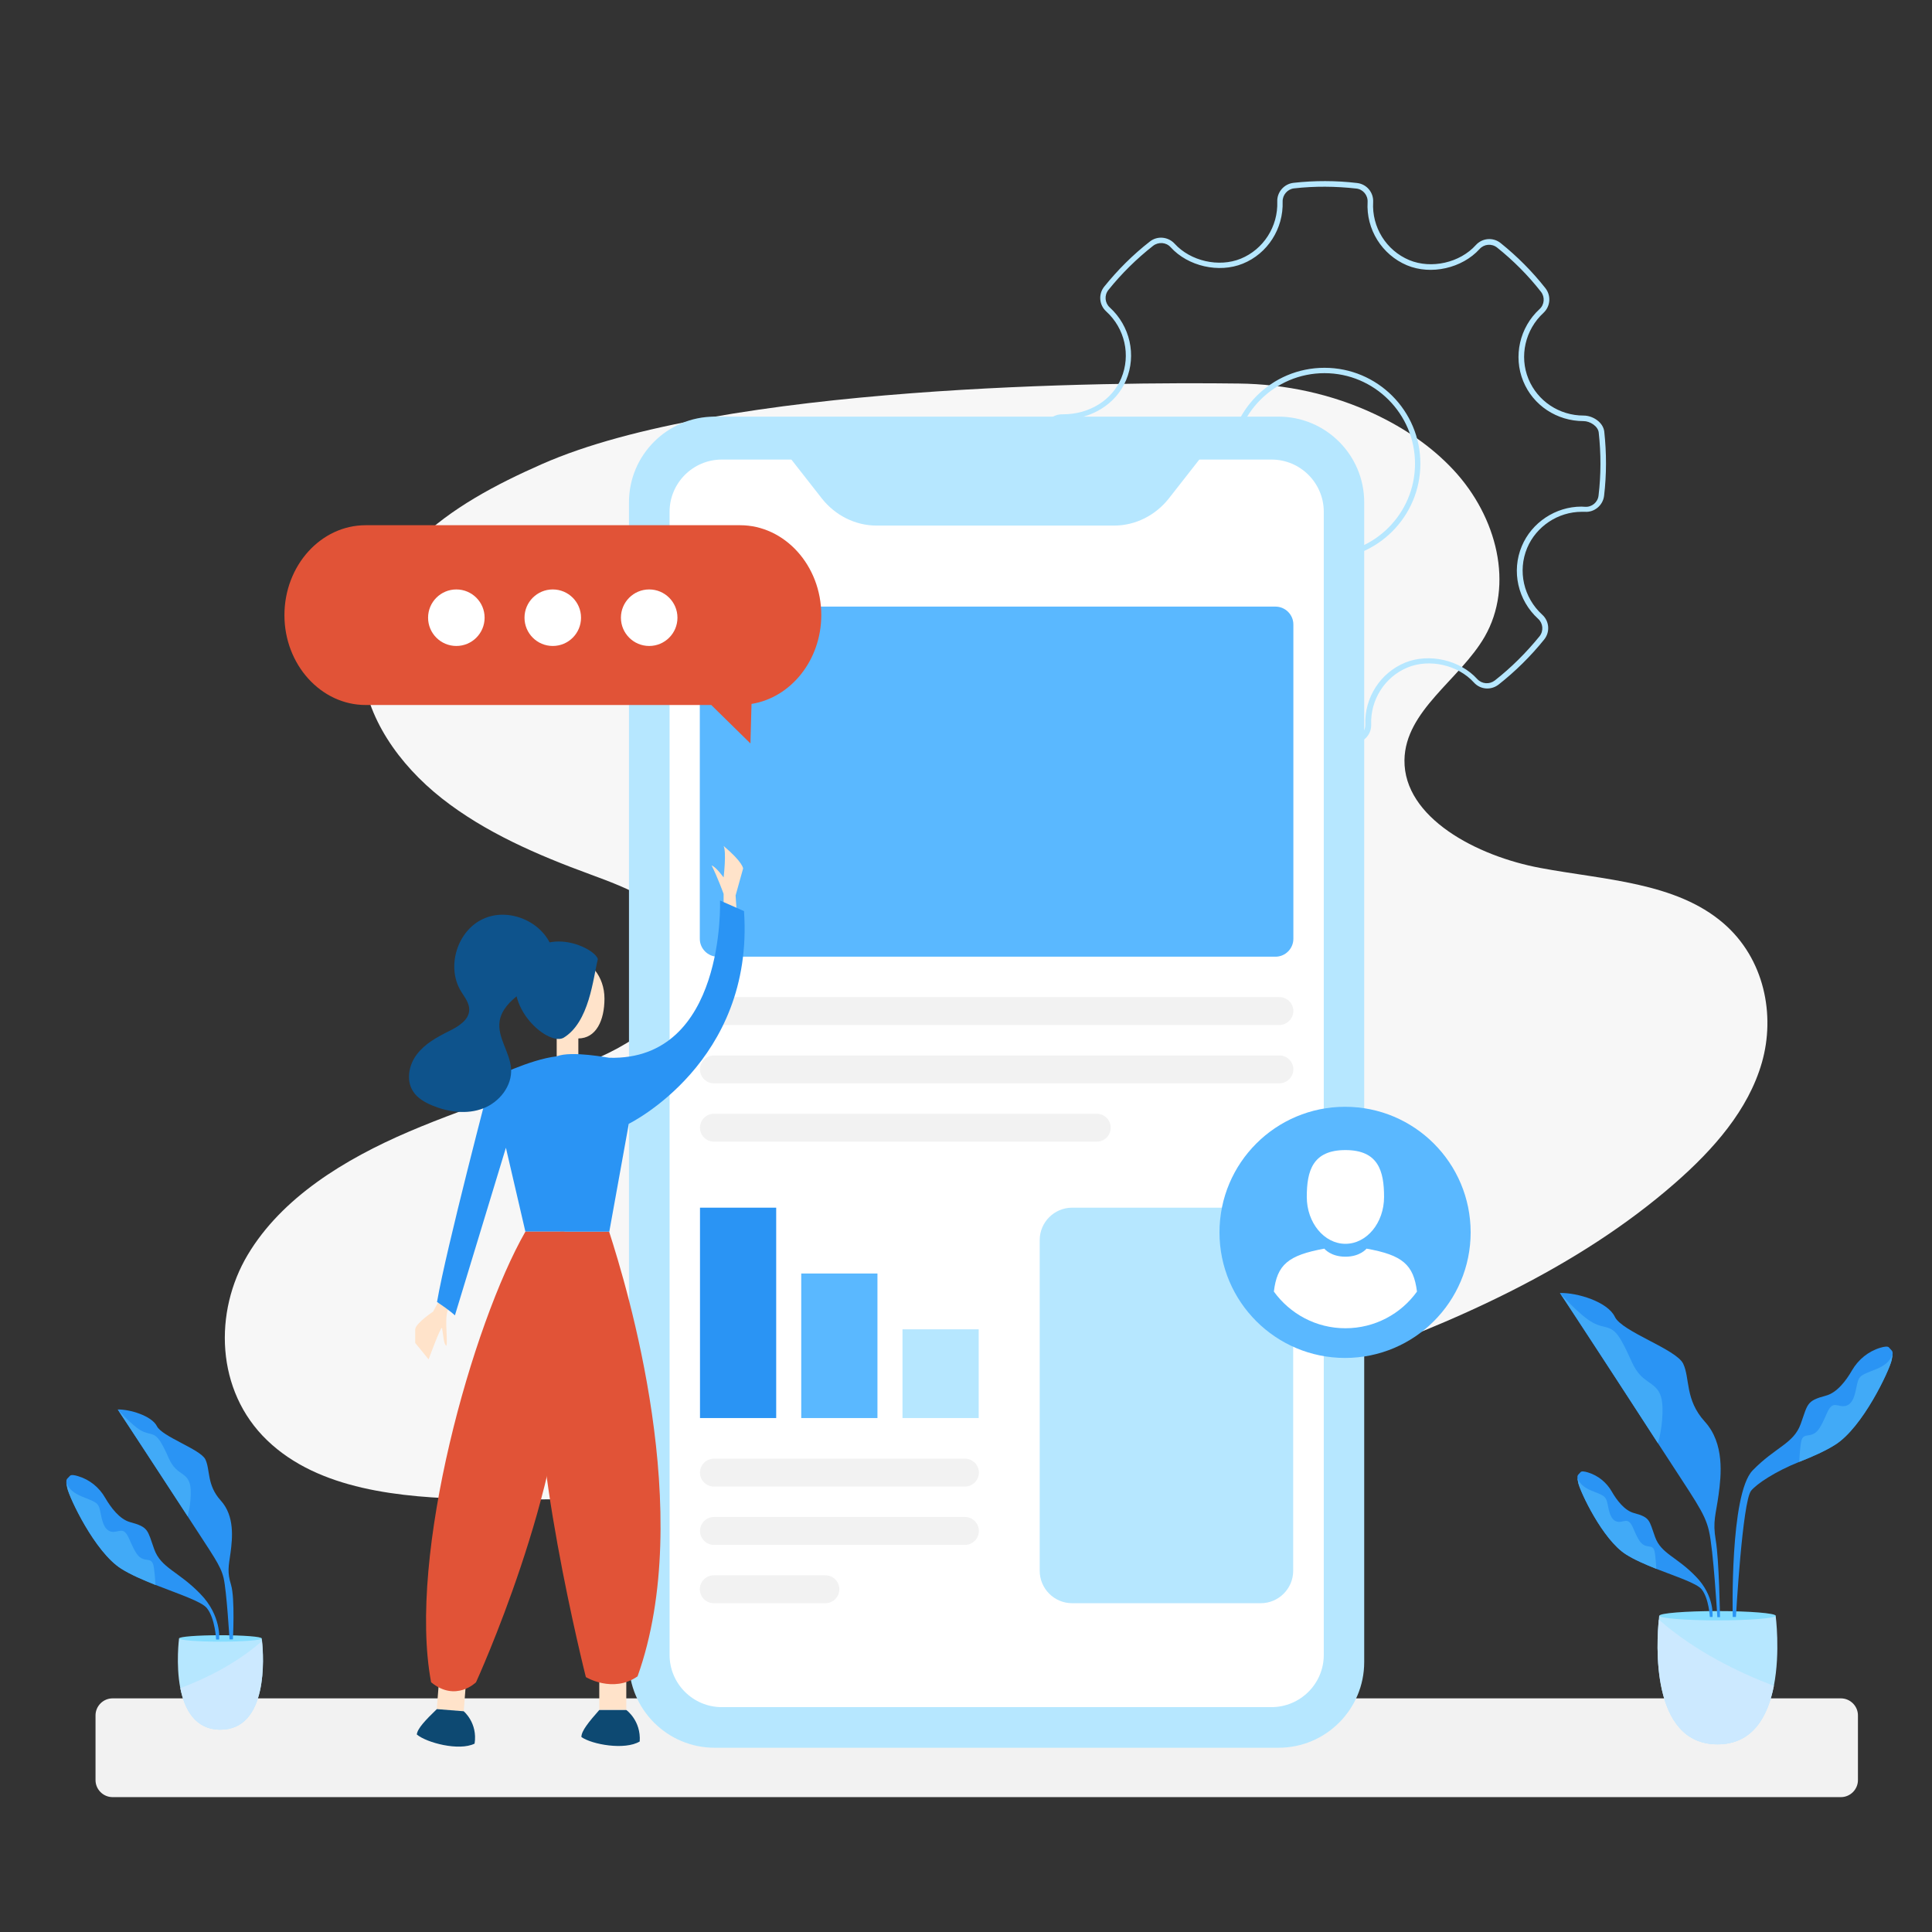 <svg xmlns="http://www.w3.org/2000/svg" xmlns:xlink="http://www.w3.org/1999/xlink" version="1.1" id="Layer_2" x="0px" y="0px" viewBox="0 0 1080 1080" style="enable-background:new 0 0 1080 1080;" xml:space="preserve">
<rect x="0" y="0" width="1080" height="1080" fill="#333333" stroke="none"/>
<style xmlns="http://www.w3.org/2000/svg" type="text/css">
	.st0{fill:#F7F7F7;}
	.st1{fill:#F2F2F2;}
	.st2{fill:#B6E7FF;}
	.st3{fill:#FFFFFF;}
	.st4{fill:#5AB8FF;}
	.st5{fill:#2A94F4;}
	.st6{fill:#FFE3CA;}
	.st7{fill:#0D4972;}
	.st8{fill:#e15337;}
	.st9{fill:#0E538C;}
	.st10{fill:#85DDFF;}
	.st11{fill:#41AAF7;}
	.st12{fill:#CCE9FF;}
</style>
<g xmlns="http://www.w3.org/2000/svg">
	<path class="st0" d="M692.5,214.4c26.1,0.3,52.2,5.9,75.8,17c16.8,7.9,32,18.2,44.2,31.3c24.4,26.2,34,64.5,17.4,93.3   c-13.9,24-44.4,41.2-44.8,68.9c-0.4,32.2,40.4,53.7,76,60.3c35.6,6.7,75.6,7.9,102.3,30.9c23,19.8,29.1,51.4,21.5,77.9   s-27,48.5-48.6,67.4c-54,47.2-123.3,78.3-194.4,102.7c-150.1,51.7-313,76.9-477.1,73.9c-41-0.8-86.7-5.2-115.4-32.8   c-29-27.8-29.9-72-10.9-103.8s53.8-53.3,90.3-68.9s75.5-26.5,111-43.7c26.8-13,54.2-37.7,42.9-64.3c-8.1-18.9-31.8-28-52.7-35.7   c-29.5-10.8-58.9-23.5-83-42.5s-42.6-45.5-44.5-73.6c-1.7-26.2,11.3-51.2,30.5-69.9c19.2-18.8,44.2-32,69.8-43.3   C403.8,214.8,622.1,213.5,692.5,214.4z"/>
</g>
<path xmlns="http://www.w3.org/2000/svg" class="st1" d="M1029.1,1004.6H62.9c-5.2,0-9.5-4.3-9.5-9.5v-36.2c0-5.2,4.3-9.5,9.5-9.5h966.2c5.2,0,9.5,4.3,9.5,9.5v36.2  C1038.6,1000.3,1034.3,1004.6,1029.1,1004.6z"/>
<g xmlns="http://www.w3.org/2000/svg">
	<g id="Settings">
		<g>
			<g>
				<path class="st2" d="M740,416.5c-6.1,0-12.2-0.4-18.2-1.1c-5.4-0.6-9.3-5.3-9-10.7c0.8-14-7.3-27-20.2-32.4      c-12.3-5.1-28.3-1.5-37.2,8.4c-3.6,4-9.7,4.5-13.9,1.1c-9.2-7.4-17.6-15.9-24.9-25.2c-3.3-4.2-2.8-10.2,1.1-13.8      c10.2-9.4,13.6-24.2,8.4-36.9c-5.2-12.6-17.5-20.8-30.7-20.5c-5.1,0-11.2-3.7-11.8-9c-1.3-12-1.3-24,0.1-35.8      c0.7-5.5,5-9.2,10.6-9c14.6,0,27.4-7.9,32.5-20.2c5.4-12.9,2-27.8-8.4-37.3c-4-3.6-4.5-9.7-1.1-13.9c7.5-9.3,16-17.8,25.5-25.2      c4.2-3.3,10.2-2.7,13.8,1.2c8.9,9.8,24.8,13.4,37,8.4c12.7-5.2,20.9-18,20.4-31.9c-0.2-5.3,3.8-9.9,9.1-10.5      c11.7-1.3,23.7-1.3,35.5,0.1c5.4,0.6,9.3,5.3,9,10.7c-0.8,14,7.3,27,20.2,32.4c12.3,5.1,28.3,1.5,37.2-8.4      c3.6-4,9.7-4.5,13.9-1.1c9.2,7.4,17.6,15.8,25,25.2c3.3,4.2,2.8,10.2-1.1,13.8c-10.2,9.4-13.6,24.2-8.4,36.9      c5.1,12.4,17.2,20.5,30.9,20.5c5,0,10.9,3.7,11.5,9v0c1.3,12,1.3,24-0.1,35.8c-0.6,5.4-5.5,9.4-10.7,9l-1.8,0      c-13.2,0-25.4,8.1-30.5,20.2c-5.4,12.9-2,27.8,8.4,37.3c4,3.6,4.5,9.7,1.1,13.9c-7.5,9.3-16.1,17.8-25.5,25.2      c-4.3,3.3-10.2,2.8-13.8-1.2c-8.9-9.8-24.8-13.4-37-8.4c-12.7,5.2-20.9,18-20.4,31.9c0.2,5.3-3.8,9.9-9.1,10.5      C751.5,416.2,745.7,416.5,740,416.5z M680.6,367c4.5,0,9,0.8,13.1,2.5c14,5.9,22.9,20.1,22,35.4c-0.2,3.8,2.6,7.1,6.3,7.5      c11.5,1.3,23.3,1.4,34.8,0.1c3.7-0.4,6.5-3.7,6.4-7.4c-0.5-15.1,8.4-29,22.3-34.7c13.3-5.4,30.6-1.5,40.3,9.2      c2.6,2.8,6.8,3.1,9.8,0.8c9.2-7.2,17.6-15.6,25-24.7c2.4-3,2-7.3-0.8-9.8c-11.3-10.3-15-26.6-9.1-40.6      c5.5-13.2,18.9-22.1,33.3-22.1l2,0.1c3.8,0.3,7.2-2.5,7.6-6.3c1.4-11.6,1.4-23.4,0.1-35.2v0c-0.4-3.6-4.9-6.4-8.5-6.4      c-14.9,0-28.2-8.8-33.7-22.3c-5.7-13.9-2-30.1,9.1-40.3c2.8-2.5,3.1-6.8,0.8-9.7c-7.2-9.2-15.5-17.5-24.5-24.7      c-3-2.4-7.3-2-9.8,0.8c-9.8,10.8-27.2,14.7-40.6,9.1c-14-5.9-22.9-20.1-22-35.4c0.2-3.8-2.6-7.1-6.3-7.5      c-11.6-1.3-23.3-1.4-34.8-0.1c-3.7,0.4-6.5,3.7-6.4,7.4c0.5,15.1-8.4,29.1-22.3,34.7c-13.3,5.4-30.6,1.5-40.3-9.2      c-2.5-2.8-6.8-3.1-9.8-0.8c-9.3,7.3-17.7,15.6-25,24.7c-2.4,3-2,7.3,0.8,9.8c11.3,10.3,15,26.6,9.1,40.6      c-5.6,13.4-19.5,22-35.4,22c-4-0.1-7.1,2.4-7.5,6.3c-1.4,11.6-1.4,23.4-0.1,35.2c0.4,3.6,5,6.3,8.7,6.3      c14.4-0.4,27.9,8.6,33.5,22.3c5.7,13.9,2,30.1-9.1,40.3c-2.8,2.5-3.1,6.8-0.8,9.7c7.2,9.1,15.4,17.4,24.5,24.7      c3,2.4,7.3,2,9.8-0.8C659.9,371.2,670.4,367,680.6,367z M740.4,312.8c-29.5,0-53.6-24-53.6-53.6s24-53.6,53.6-53.6      s53.6,24,53.6,53.6S769.9,312.8,740.4,312.8z M740.4,208.6c-27.9,0-50.6,22.7-50.6,50.6s22.7,50.6,50.6,50.6      c27.9,0,50.6-22.7,50.6-50.6S768.3,208.6,740.4,208.6z"/>
			</g>
		</g>
	</g>
	<g>
		<g>
			<path class="st2" d="M714.7,977H399.5c-26.5,0-47.9-21.5-47.9-47.9V280.8c0-26.5,21.5-47.9,47.9-47.9h315.2     c26.5,0,47.9,21.5,47.9,47.9v648.3C762.6,955.5,741.2,977,714.7,977z"/>
			<path class="st3" d="M710.7,954.3H403.5c-16.1,0-29.2-13.1-29.2-29.2v-639c0-16.1,13.1-29.2,29.2-29.2h307.3     c16.1,0,29.2,13.1,29.2,29.2v639C740,941.2,726.9,954.3,710.7,954.3z"/>
			<path class="st2" d="M440.2,254.1l19.1,24.4c7.6,9.7,18.9,15.3,30.7,15.3h132.8c11.8,0,23.1-5.6,30.7-15.3l19.1-24.4H440.2z"/>
		</g>
		<path class="st4" d="M401.2,339.1H713c5.5,0,10,4.5,10,10v175.7c0,5.5-4.5,10-10,10H401.2c-5.5,0-10-4.5-10-10V349.1    C391.3,343.6,395.7,339.1,401.2,339.1z"/>
		<path class="st1" d="M715.1,573H399.1c-4.3,0-7.8-3.5-7.8-7.8l0,0c0-4.3,3.5-7.8,7.8-7.8h316.1c4.3,0,7.8,3.5,7.8,7.8l0,0    C722.9,569.5,719.4,573,715.1,573z"/>
		<path class="st1" d="M715.1,605.6H399.1c-4.3,0-7.8-3.5-7.8-7.8v0c0-4.3,3.5-7.8,7.8-7.8h316.1c4.3,0,7.8,3.5,7.8,7.8v0    C722.9,602.1,719.4,605.6,715.1,605.6z"/>
		<path class="st1" d="M613.1,638.2h-214c-4.3,0-7.8-3.5-7.8-7.8l0,0c0-4.3,3.5-7.8,7.8-7.8h214c4.3,0,7.8,3.5,7.8,7.8l0,0    C620.9,634.7,617.4,638.2,613.1,638.2z"/>
		<path class="st1" d="M539.4,831H399.1c-4.3,0-7.8-3.5-7.8-7.8l0,0c0-4.3,3.5-7.8,7.8-7.8h140.3c4.3,0,7.8,3.5,7.8,7.8l0,0    C547.2,827.5,543.7,831,539.4,831z"/>
		<path class="st1" d="M539.4,863.6H399.1c-4.3,0-7.8-3.5-7.8-7.8l0,0c0-4.3,3.5-7.8,7.8-7.8h140.3c4.3,0,7.8,3.5,7.8,7.8l0,0    C547.2,860.1,543.7,863.6,539.4,863.6z"/>
		<path class="st1" d="M461.4,896.2h-62.4c-4.3,0-7.8-3.5-7.8-7.8v0c0-4.3,3.5-7.8,7.8-7.8h62.4c4.3,0,7.8,3.5,7.8,7.8v0    C469.2,892.7,465.7,896.2,461.4,896.2z"/>
		<rect x="391.3" y="675.1" class="st5" width="42.6" height="117.6"/>
		<rect x="447.9" y="711.9" class="st4" width="42.6" height="80.8"/>
		<rect x="504.5" y="743.1" class="st2" width="42.6" height="49.6"/>
		<path class="st2" d="M704.8,896.2H599.3c-10,0-18.1-8.2-18.1-18.1V693.2c0-10,8.2-18.1,18.1-18.1h105.5c10,0,18.1,8.2,18.1,18.1    v184.9C722.9,888,714.8,896.2,704.8,896.2z"/>
	</g>
	<g>
		<path class="st6" d="M404.5,508.9v-9.2c0,0-3.3-9.2-6.7-15.9c2.5,0.8,6.7,6.7,6.7,6.7s1.7-14.2,0-17.6    c10.9,9.2,10.9,12.6,10.9,12.6l-4.2,15.1l0.8,11.7L404.5,508.9z"/>
		<path class="st6" d="M247.1,724l-5,9.2c0,0-10,6.7-10,10s0,7.5,0,7.5l7.5,9.2c0,0,6.7-18.4,7.5-17.6c0.8,4.2,0.8,9.2,2.5,10    c0.8-5-1.7-17.6,1.7-21.8C254.7,726.5,247.1,724,247.1,724z"/>
		
			<rect x="245.4" y="923.4" transform="matrix(0.997 7.825331e-02 -7.825331e-02 0.997 74.309 -16.913)" class="st6" width="15.1" height="32.6"/>
		<path class="st7" d="M244.2,955.4c-6.4,6.2-10.9,10.9-11.2,14.2c5.5,4.6,23.6,9.4,32.3,5.1c1.8-11.6-6.1-18.1-6.1-18.1    L244.2,955.4z"/>
		<rect x="335" y="923.2" class="st6" width="15.1" height="32.6"/>
		<path class="st8" d="M340.5,688.5c10,31,48.5,157.4,15.9,248.6c-13.8,9.6-28.9,0.4-28.9,0.4s-33.9-134.3-24.7-188.7    c9.2-54.4,10.5-60.3,10.5-60.3H340.5z"/>
		<rect x="311.2" y="564.6" class="st6" width="12.1" height="25.9"/>
		<path class="st6" d="M337.9,558.2c0,12.3-4.7,22.3-14.7,22.3c-9.9,0-21.3-10-21.3-22.3c0-12.3,8.1-22.3,18-22.3    C329.8,535.9,337.9,545.9,337.9,558.2z"/>
		<path class="st9" d="M334.2,536.2c-2.7,10.7-4.7,35.3-19.3,44c-9.3,4.7-36.6-20-23.3-42C304.9,516.3,332.9,530.2,334.2,536.2z"/>
		<path class="st5" d="M311.2,590.5c-15.1,1.7-36.8,12.6-36.8,12.6s-25.1,95.4-30.1,124.7c7.5,5,10,7.5,10,7.5l28.5-93.7l10.9,46.9    h46.9l10.9-60.3c0,0,70.3-34.3,64.4-118.9c-13.4-5.9-13.4-5.9-13.4-5.9s3.3,89.6-61.9,87.9C340.5,591.4,319.5,587.2,311.2,590.5z"/>
		<path class="st8" d="M293.7,688.5c-29.3,51.1-66.1,180.8-52.7,251.9c13.8,11.3,25.1,0,25.1,0s50.2-109.6,49.4-188.3    c3.3-46.9,0-63.6,0-63.6H293.7z"/>
		<path class="st7" d="M335,955.9c-5.9,6.7-10,11.7-10,15.1c5.9,4.2,24.3,7.5,32.6,2.5c0.8-11.7-7.5-17.6-7.5-17.6H335z"/>
		<g>
			<path class="st9" d="M308.5,529.7c-5.4-14.8-24.5-22.7-38.7-15.9c-14.2,6.7-20.3,26.5-12.3,40c2,3.4,4.9,6.7,4.8,10.7     c-0.1,5.8-6.2,9.4-11.5,12c-6.6,3.3-13.3,7-17.7,12.8c-4.5,5.8-6.2,14.4-2.3,20.6c2.4,3.9,6.6,6.3,10.9,8.1     c9,3.7,19.3,5.1,28.4,1.6c9.1-3.5,16.3-12.6,15.6-22.3c-0.7-9.2-7.8-17.4-6.4-26.5c1-6.3,5.9-11.2,11-15     c5.1-3.8,10.8-7,14.7-12.1c3.8-5.1,5.3-12.8,1.1-17.6"/>
		</g>
	</g>
	<g>
		<path class="st8" d="M204.4,293.6h209.3c25,0,45.4,22.6,45.4,50.2v0c0,25.2-17,46.2-39,49.7l-0.6,22.1l-21.9-21.5H204.4    c-25,0-45.4-22.6-45.4-50.2v0C159,316.1,179.4,293.6,204.4,293.6z"/>
		<g>
			<circle class="st3" cx="362.9" cy="345.3" r="15.8"/>
			<circle class="st3" cx="309" cy="345.3" r="15.8"/>
			<circle class="st3" cx="255.1" cy="345.3" r="15.8"/>
		</g>
	</g>
	<g>
		<circle class="st4" cx="751.9" cy="688.9" r="70.2"/>
		<g>
			<path class="st3" d="M752.1,695.3c11.9,0,21.6-11.7,21.6-26.2c0-14.5-3.2-26.2-21.6-26.2s-21.6,11.7-21.6,26.2     C730.5,683.5,740.2,695.3,752.1,695.3z"/>
			<path class="st3" d="M792.1,722c-8.9,12.4-23.5,20.5-40,20.5s-31-8.1-40-20.5c1.8-15,7.9-20.3,28.2-24c0,0,3.5,4.5,11.8,4.5     c8.3,0,11.8-4.5,11.8-4.5C784.1,701.6,790.2,707,792.1,722z"/>
		</g>
	</g>
</g>
<g xmlns="http://www.w3.org/2000/svg">
	<path class="st2" d="M960.1,975.1c19.9,0,28.2-15.9,31.5-32.7c3.7-19,1-39.2,1-39.2h-65.1c0,0-0.1,0.8-0.2,2.1   C926.1,917.3,922.2,975.1,960.1,975.1z"/>
	<path class="st10" d="M927.6,903.2c0,1.4,14.6,2.6,32.5,2.6c18,0,32.5-1.2,32.5-2.6c0-1.4-14.6-2.6-32.5-2.6   C942.1,900.6,927.6,901.8,927.6,903.2z"/>
	<path class="st5" d="M872,722.8c0,0,34.3,52.2,54.9,84.1c20.6,31.9,26,38.5,28.4,48.8c2.5,10.3,4.7,48.3,4.7,48.3h1.5   c0,0-0.5-32.2-2.4-43.1c-1.8-10.5,0.1-14.3,1.6-25.3c1.5-11,3.4-28.7-7.7-40.9c-11.2-12.3-8.2-24.3-12.1-32.4   c-3.9-8.1-34.3-17.9-38.2-26.2C898.7,727.7,881.6,722.5,872,722.8z"/>
	<path class="st11" d="M872,722.8c0,0,10.8,12.3,18.1,16.4c7.4,4.2,10.8,0.5,16.4,10.5c5.6,10,5.9,14.5,11,19.6   c5.2,5.1,11.3,5.4,11.8,16.7c0.5,11.3-2.5,20.8-2.5,20.8S874.2,725.5,872,722.8z"/>
	<path class="st5" d="M957.3,903.9h-1.5c0,0-0.5-10.4-4.6-15.5c-2.7-3.3-14-7-25.3-11.4c-6.2-2.5-12.3-5.1-17-8.1   c-13.1-8.3-25.5-35-26.6-39.8c-0.4-1.7-0.5-2.7-0.5-3.4v0c0-1.3,0.7-1.5,1.8-2.8c0.5-0.6,2.1-0.4,4.1,0.2   c5.6,1.7,10.4,5.6,13.3,10.7c2.7,4.7,7.1,10.6,12.4,12c9.2,2.5,8.4,4,11.8,13.4c3.4,9.4,12,10.9,22.7,22   C958.7,892.2,957.3,903.9,957.3,903.9z"/>
	<path class="st11" d="M925.9,877c-6.2-2.5-12.3-5.1-17-8.1c-13.1-8.3-25.5-35-26.6-39.8c-0.4-1.7-0.5-2.7-0.5-3.4   c0,0.3,0.6,4.5,7.4,7.4c7.1,2.9,8.4,2.9,9.4,7.4c0.9,4.5,1.7,9.2,5.4,10.1c3.7,0.9,6-3.2,8.9,3.5c2.9,6.8,4.3,9.1,7,10   c2.7,0.9,4.7-0.5,5.3,4.8C925.6,872.1,925.8,875.1,925.9,877z"/>
	<path class="st5" d="M968.6,903.9h1.8c0,0,3.6-64.6,8.5-70.6c3.2-3.9,13.6-10.8,26.9-16.1c7.3-2.9,14.6-6.1,20.1-9.6   c15.5-9.8,30.2-41.5,31.5-47.1c0.4-2,0.6-3.2,0.6-4v0c0-1.5-0.8-1.7-2.1-3.3c-0.6-0.7-2.5-0.5-4.8,0.2c-6.7,2-12.3,6.6-15.8,12.6   c-3.2,5.6-8.4,12.6-14.7,14.2c-10.9,2.9-10,4.7-14,15.8c-4,11.1-14.2,12.9-26.9,26C966.9,835.3,968.6,903.9,968.6,903.9z"/>
	<path class="st11" d="M1005.8,817.2c7.3-2.9,14.6-6.1,20.1-9.6c15.5-9.8,30.2-41.5,31.5-47.1c0.4-2,0.6-3.2,0.6-4   c0,0.4-0.8,5.4-8.8,8.7c-8.4,3.4-10,3.4-11.1,8.7c-1.1,5.3-2,10.9-6.4,12c-4.4,1.1-7.1-3.8-10.5,4.2c-3.5,8-5.1,10.7-8.3,11.8   c-3.2,1.1-5.6-0.5-6.3,5.6C1006.1,811.4,1005.9,815,1005.8,817.2z"/>
	<g>
		<path class="st12" d="M960.1,975.1c19.9,0,28.2-15.9,31.5-32.7c-19.5-7.4-44-19.2-64.3-37C926.1,917.3,922.2,975.1,960.1,975.1z"/>
	</g>
</g>
<g xmlns="http://www.w3.org/2000/svg">
	<path class="st2" d="M123.2,966.9c-14.1,0-20-11.3-22.4-23.2c-2.6-13.5-0.7-27.8-0.7-27.8h46.2c0,0,0.1,0.5,0.2,1.5   C147.4,925.9,150.1,966.9,123.2,966.9z"/>
	<path class="st10" d="M146.3,915.9c0,1-10.3,1.8-23.1,1.8c-12.7,0-23.1-0.8-23.1-1.8s10.3-1.8,23.1-1.8   C136,914.1,146.3,914.9,146.3,915.9z"/>
	<path class="st5" d="M65.8,787.9c0,0,24.3,37,39,59.6c14.6,22.6,18.4,27.3,20.2,34.6c1.7,7.3,3.3,34.3,3.3,34.3h1.9   c0,0,1.2-22.8-1-30.3c-2.3-7.5-1.4-10.4-0.3-18.3c1-7.8,2.4-20.3-5.5-29c-7.9-8.7-5.8-17.2-8.6-23c-2.8-5.7-24.3-12.7-27.1-18.6   C84.7,791.4,72.6,787.8,65.8,787.9z"/>
	<path class="st11" d="M65.8,787.9c0,0,7.7,8.7,12.9,11.7c5.2,3,7.7,0.3,11.7,7.5c4,7.1,4.2,10.3,7.8,13.9c3.7,3.7,8,3.8,8.4,11.8   c0.3,8-1.7,14.8-1.7,14.8S67.3,789.9,65.8,787.9z"/>
	<path class="st5" d="M122.5,916.5h-1.7c0,0-0.5-11.8-5.2-17.6c-3-3.7-15.9-7.9-28.6-12.9c-7-2.8-14-5.8-19.2-9.1   c-14.8-9.4-28.9-39.6-30.1-45c-0.4-1.9-0.6-3-0.6-3.8v0c0-1.5,0.8-1.7,2-3.1c0.6-0.7,2.4-0.5,4.6,0.2c6.4,1.9,11.8,6.3,15.1,12.1   c3.1,5.3,8,12,14,13.6c10.4,2.8,9.6,4.5,13.4,15.1c3.8,10.6,13.5,12.3,25.7,24.9C124,903.2,122.5,916.5,122.5,916.5z"/>
	<path class="st11" d="M86.9,886c-7-2.8-14-5.8-19.2-9.1c-14.8-9.4-28.9-39.6-30.1-45c-0.4-1.9-0.6-3-0.6-3.8c0,0.4,0.7,5.1,8.4,8.3   c8,3.3,9.6,3.3,10.6,8.3c1,5,1.9,10.4,6.1,11.5c4.2,1,6.8-3.7,10.1,4c3.3,7.6,4.9,10.3,7.9,11.3c3,1,5.3-0.5,6,5.4   C86.6,880.4,86.8,883.8,86.9,886z"/>
	<g>
		<path class="st12" d="M123.2,966.9c-14.1,0-20-11.3-22.4-23.2c13.8-5.2,31.2-13.6,45.6-26.3C147.4,925.9,150.1,966.9,123.2,966.9z    "/>
	</g>
</g>
</svg>